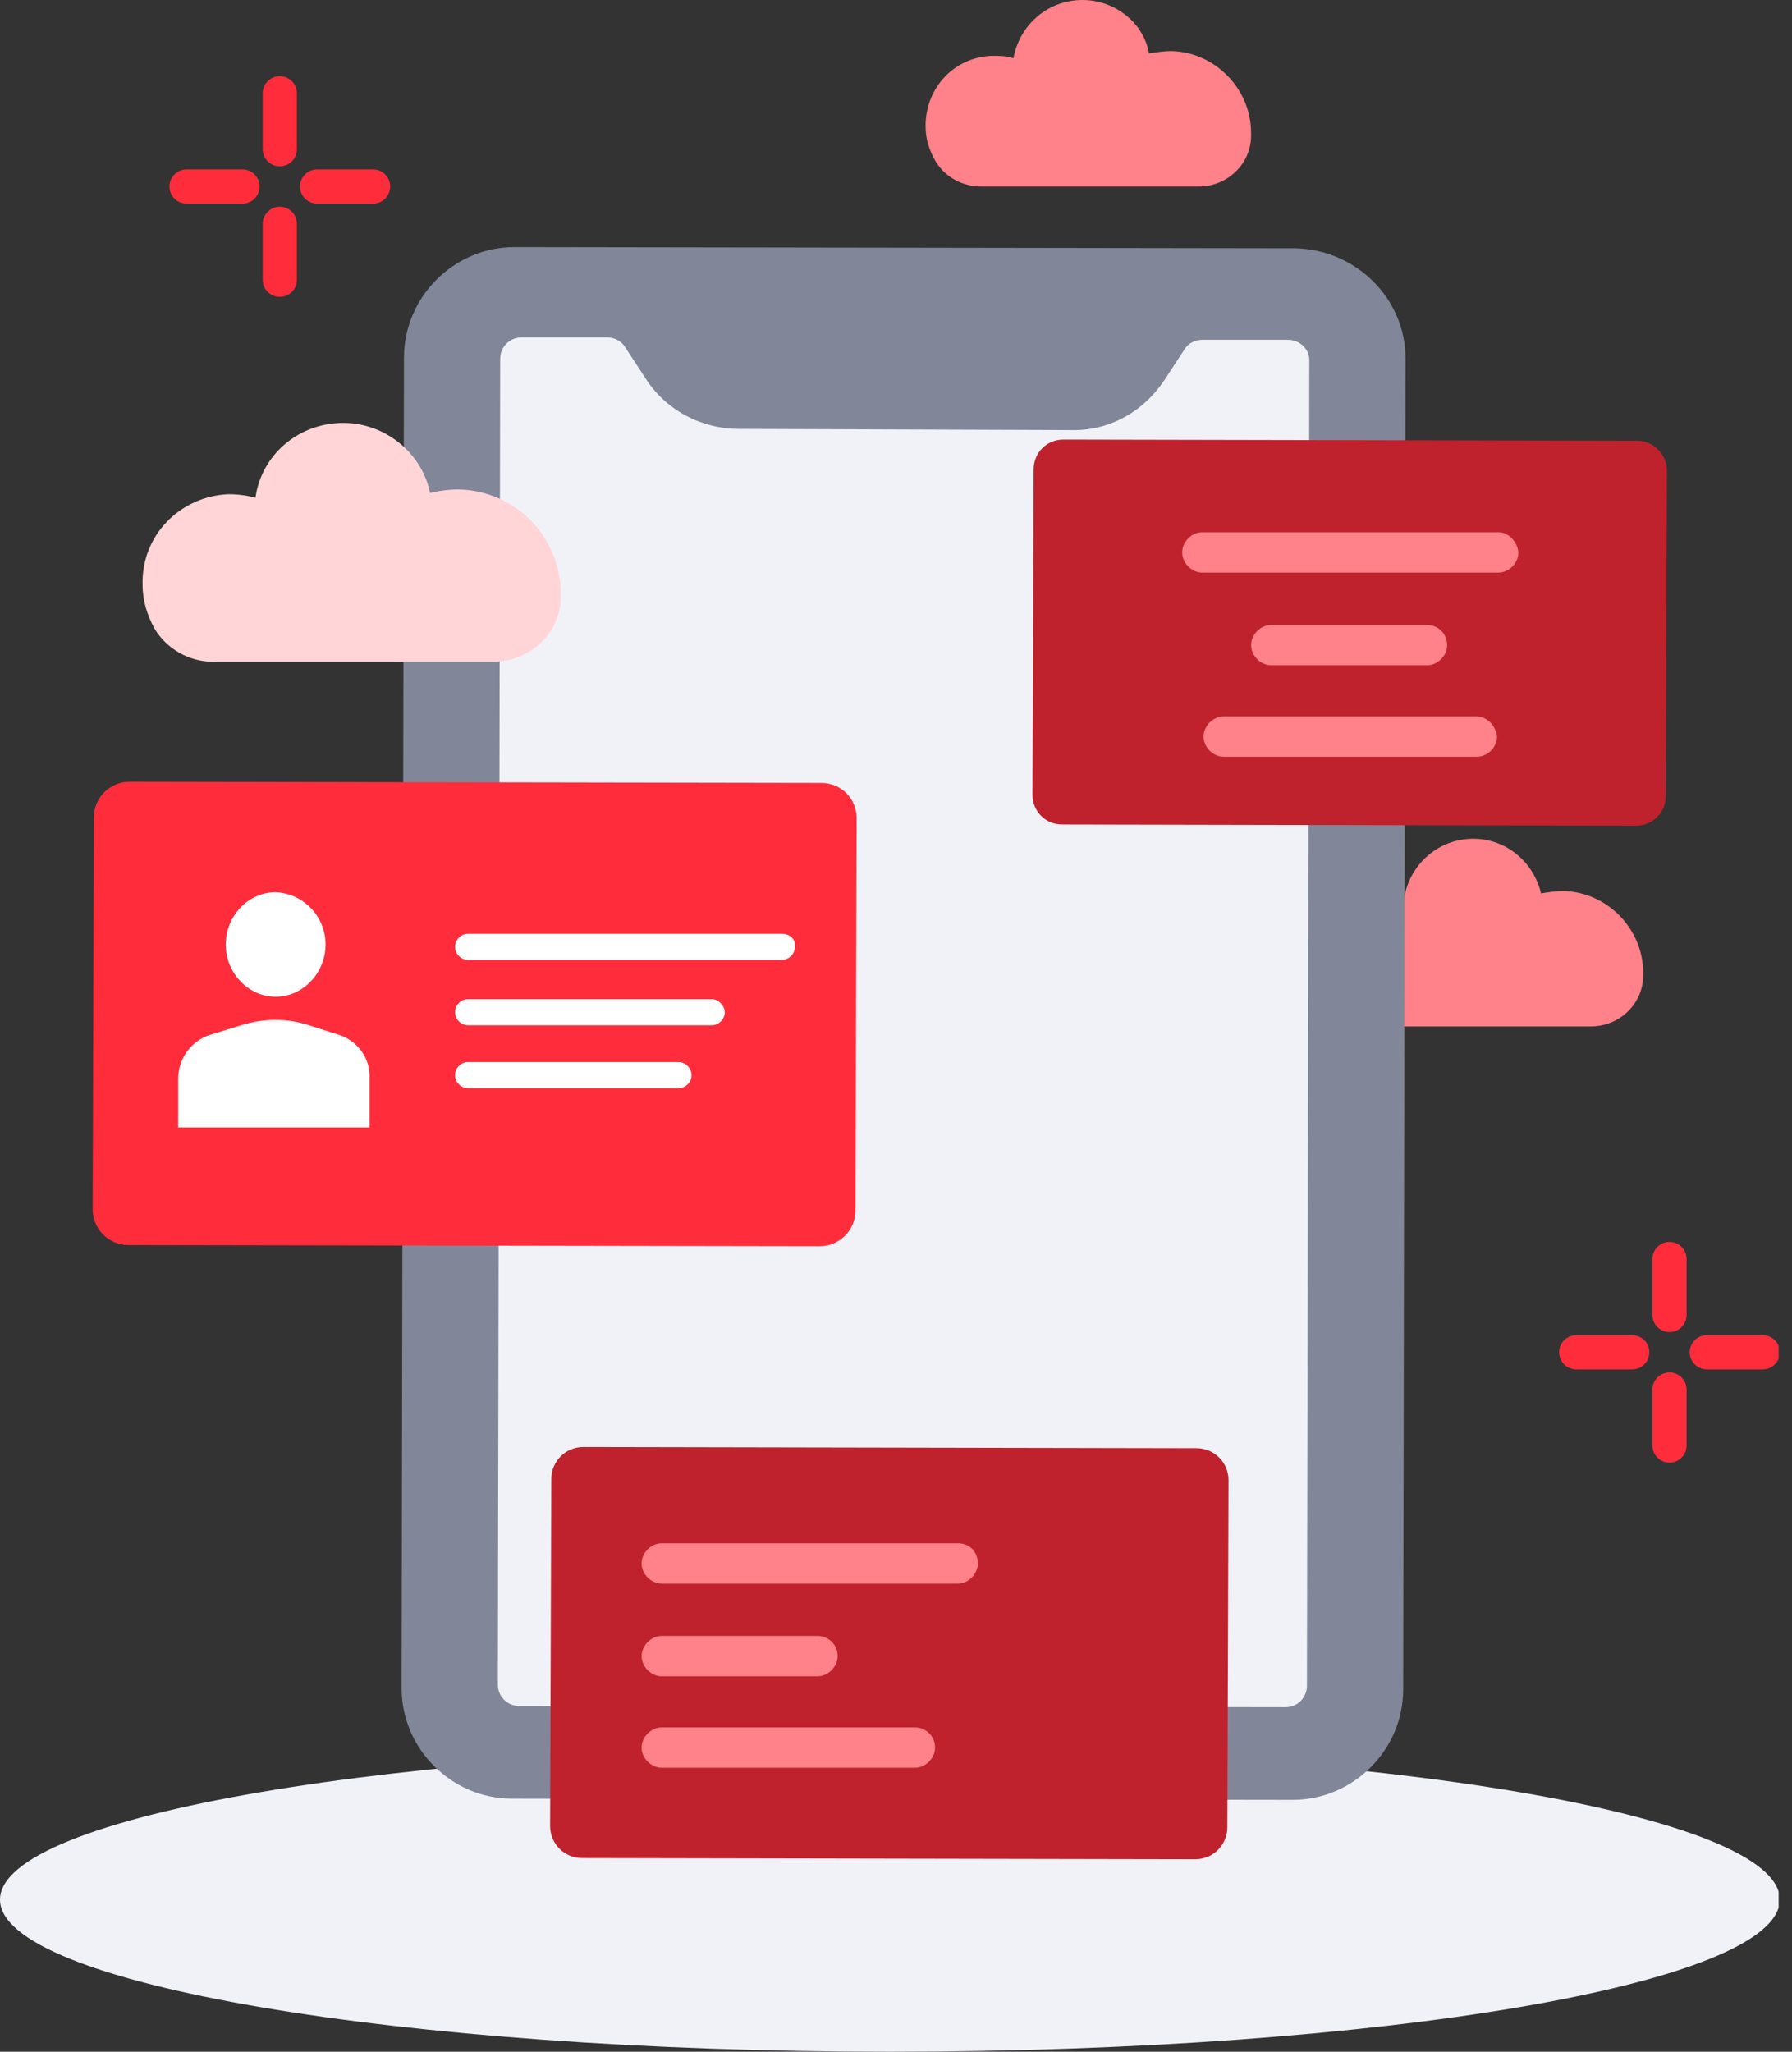 <svg width="131" height="150" viewBox="0 0 131 150" fill="none" xmlns="http://www.w3.org/2000/svg">
<rect x="0" y="0" width="131" height="150" fill="#333333" stroke="none"/>
<g clip-path="url(#clip0)">
<path d="M65.055 150C100.984 150 130.11 145.023 130.11 138.882C130.11 132.742 100.984 127.765 65.055 127.765C29.126 127.765 0 132.742 0 138.882C0 145.023 29.126 150 65.055 150Z" fill="#F1F2F8"/>
<path d="M100.405 75.043H116.3C118.385 75.043 120.122 73.393 120.122 71.309C120.122 71.222 120.122 71.222 120.122 71.135C120.122 67.921 117.516 65.229 114.302 65.142C113.781 65.142 113.173 65.229 112.652 65.316C112.131 63.057 110.133 61.32 107.701 61.32C105.182 61.32 103.098 63.144 102.664 65.576C102.143 65.403 101.621 65.403 101.1 65.403C98.321 65.489 96.236 67.748 96.236 70.527C96.236 71.482 96.497 72.264 96.931 73.046C97.713 74.349 99.016 75.043 100.405 75.043Z" fill="#FF8189"/>
<path d="M94.673 18.153L37.609 18.066C33.179 18.066 29.531 21.714 29.531 26.144L29.357 123.422C29.357 127.852 33.005 131.5 37.435 131.5L94.499 131.587C98.929 131.587 102.577 127.939 102.577 123.509L102.751 26.23C102.751 21.801 99.103 18.24 94.673 18.153Z" fill="#828699"/>
<path d="M94.152 24.841H87.898C87.377 24.841 86.856 25.101 86.595 25.536L85.119 27.794C83.555 30.139 81.037 31.529 78.257 31.442L54.024 31.355C51.245 31.355 48.639 29.965 47.163 27.62L45.686 25.362C45.426 24.928 44.904 24.667 44.383 24.667H38.13C37.261 24.667 36.566 25.362 36.566 26.23L36.393 123.162C36.393 124.03 37.087 124.725 37.956 124.725L93.978 124.812C94.847 124.812 95.541 124.117 95.541 123.248L95.715 26.317C95.715 25.536 95.02 24.841 94.152 24.841Z" fill="#F1F2F8"/>
<path d="M87.464 105.877L42.646 105.79C41.343 105.79 40.301 106.833 40.301 108.135L40.214 133.497C40.214 134.8 41.257 135.843 42.559 135.843L87.377 135.929C88.68 135.929 89.722 134.887 89.722 133.584L89.809 108.222C89.809 106.92 88.767 105.877 87.464 105.877Z" fill="#BF222C"/>
<path d="M119.687 32.224L77.736 32.137C76.52 32.137 75.564 33.092 75.564 34.308L75.478 58.106C75.478 59.322 76.433 60.278 77.649 60.278L119.6 60.365C120.816 60.365 121.772 59.409 121.772 58.193L121.859 34.395C121.859 33.266 120.903 32.224 119.687 32.224Z" fill="#BF222C"/>
<path d="M109.525 38.911H87.898C87.116 38.911 86.421 39.606 86.421 40.388C86.421 41.17 87.116 41.864 87.898 41.864H109.525C110.307 41.864 111.002 41.17 111.002 40.388C110.915 39.606 110.307 38.911 109.525 38.911Z" fill="#FF8189"/>
<path d="M104.314 45.686H92.936C92.154 45.686 91.459 46.381 91.459 47.163C91.459 47.944 92.154 48.639 92.936 48.639H104.314C105.095 48.639 105.79 47.944 105.79 47.163C105.79 46.381 105.182 45.686 104.314 45.686Z" fill="#FF8189"/>
<path d="M107.875 52.374H89.461C88.68 52.374 87.985 53.069 87.985 53.851C87.985 54.632 88.68 55.327 89.461 55.327H107.962C108.743 55.327 109.438 54.632 109.438 53.851C109.351 53.069 108.743 52.374 107.875 52.374Z" fill="#FF8189"/>
<path d="M70.006 112.826H48.379C47.597 112.826 46.902 113.521 46.902 114.302C46.902 115.084 47.597 115.779 48.379 115.779H70.006C70.788 115.779 71.483 115.084 71.483 114.302C71.483 113.434 70.875 112.826 70.006 112.826Z" fill="#FF8189"/>
<path d="M59.757 119.6H48.379C47.597 119.6 46.902 120.295 46.902 121.077C46.902 121.859 47.597 122.554 48.379 122.554H59.757C60.539 122.554 61.234 121.859 61.234 121.077C61.234 120.208 60.539 119.6 59.757 119.6Z" fill="#FF8189"/>
<path d="M66.879 126.288H48.379C47.597 126.288 46.902 126.983 46.902 127.765C46.902 128.547 47.597 129.241 48.379 129.241H66.879C67.661 129.241 68.356 128.547 68.356 127.765C68.356 126.896 67.661 126.288 66.879 126.288Z" fill="#FF8189"/>
<path d="M15.547 48.379H36.045C38.738 48.379 40.996 46.294 40.996 43.602C40.996 43.515 40.996 43.515 40.996 43.428C40.996 39.259 37.696 35.871 33.526 35.785C32.832 35.785 32.137 35.871 31.442 36.045C30.834 33.092 28.142 30.921 25.102 30.921C21.801 30.921 19.108 33.266 18.674 36.393C18.066 36.219 17.371 36.132 16.677 36.132C13.115 36.306 10.336 39.172 10.423 42.733C10.423 43.949 10.77 44.991 11.291 45.947C12.16 47.423 13.81 48.379 15.547 48.379Z" fill="#FFD5D8"/>
<path d="M71.743 13.636H87.638C89.722 13.636 91.459 11.986 91.459 9.902C91.459 9.815 91.459 9.815 91.459 9.728C91.459 6.514 88.853 3.822 85.64 3.735C85.119 3.735 84.511 3.822 83.99 3.909C83.642 1.737 81.558 0 79.126 0C76.607 0 74.522 1.824 74.088 4.256C73.567 4.082 73.046 4.082 72.525 4.082C69.745 4.169 67.661 6.427 67.661 9.207C67.661 10.162 67.921 10.944 68.356 11.726C69.05 12.941 70.353 13.636 71.743 13.636Z" fill="#FF8189"/>
<path d="M60.017 57.238L9.467 57.151C8.078 57.151 6.862 58.28 6.862 59.757L6.775 88.419C6.775 89.809 7.904 91.025 9.381 91.025L59.931 91.112C61.32 91.112 62.536 89.983 62.536 88.506L62.623 59.844C62.623 58.367 61.494 57.238 60.017 57.238Z" fill="#FF2D3B"/>
<path d="M57.151 68.269H34.221C33.7 68.269 33.266 68.703 33.266 69.224C33.266 69.745 33.7 70.18 34.221 70.18H57.151C57.673 70.18 58.107 69.745 58.107 69.224C58.194 68.703 57.76 68.269 57.151 68.269Z" fill="white"/>
<path d="M52.027 73.046H34.221C33.7 73.046 33.266 73.48 33.266 74.001C33.266 74.522 33.7 74.957 34.221 74.957H52.027C52.548 74.957 52.982 74.522 52.982 74.001C52.982 73.567 52.548 73.046 52.027 73.046Z" fill="white"/>
<path d="M49.595 77.649H34.221C33.7 77.649 33.266 78.083 33.266 78.605C33.266 79.126 33.7 79.56 34.221 79.56H49.595C50.116 79.56 50.55 79.126 50.55 78.605C50.55 78.083 50.116 77.649 49.595 77.649Z" fill="white"/>
<path d="M23.798 69.05C23.798 71.135 22.148 72.872 20.15 72.872C18.153 72.872 16.502 71.135 16.502 69.05C16.502 66.966 18.153 65.229 20.15 65.229C22.148 65.316 23.798 66.966 23.798 69.05Z" fill="white"/>
<path d="M24.754 75.651L22.582 74.957C21.019 74.436 19.282 74.436 17.632 74.957L15.373 75.651C13.984 76.086 13.028 77.388 13.028 78.865V82.426H18.587H21.453H27.012V78.865C27.099 77.388 26.144 76.086 24.754 75.651Z" fill="white"/>
<path d="M20.454 6.818V10.909" stroke="#FF2D3B" stroke-width="2.5" stroke-linecap="round" stroke-linejoin="round"/>
<path d="M20.454 16.364V20.454" stroke="#FF2D3B" stroke-width="2.5" stroke-linecap="round" stroke-linejoin="round"/>
<path d="M13.636 13.636H17.727" stroke="#FF2D3B" stroke-width="2.5" stroke-linecap="round" stroke-linejoin="round"/>
<path d="M23.182 13.636H27.273" stroke="#FF2D3B" stroke-width="2.5" stroke-linecap="round" stroke-linejoin="round"/>
<path d="M122.045 92.046V96.136" stroke="#FF2D3B" stroke-width="2.5" stroke-linecap="round" stroke-linejoin="round"/>
<path d="M122.045 101.591V105.682" stroke="#FF2D3B" stroke-width="2.5" stroke-linecap="round" stroke-linejoin="round"/>
<path d="M115.227 98.864H119.318" stroke="#FF2D3B" stroke-width="2.5" stroke-linecap="round" stroke-linejoin="round"/>
<path d="M124.772 98.864H128.863" stroke="#FF2D3B" stroke-width="2.5" stroke-linecap="round" stroke-linejoin="round"/>
</g>
<defs>
<clipPath id="clip0">
<rect width="130.023" height="150" fill="white"/>
</clipPath>
</defs>
</svg>
